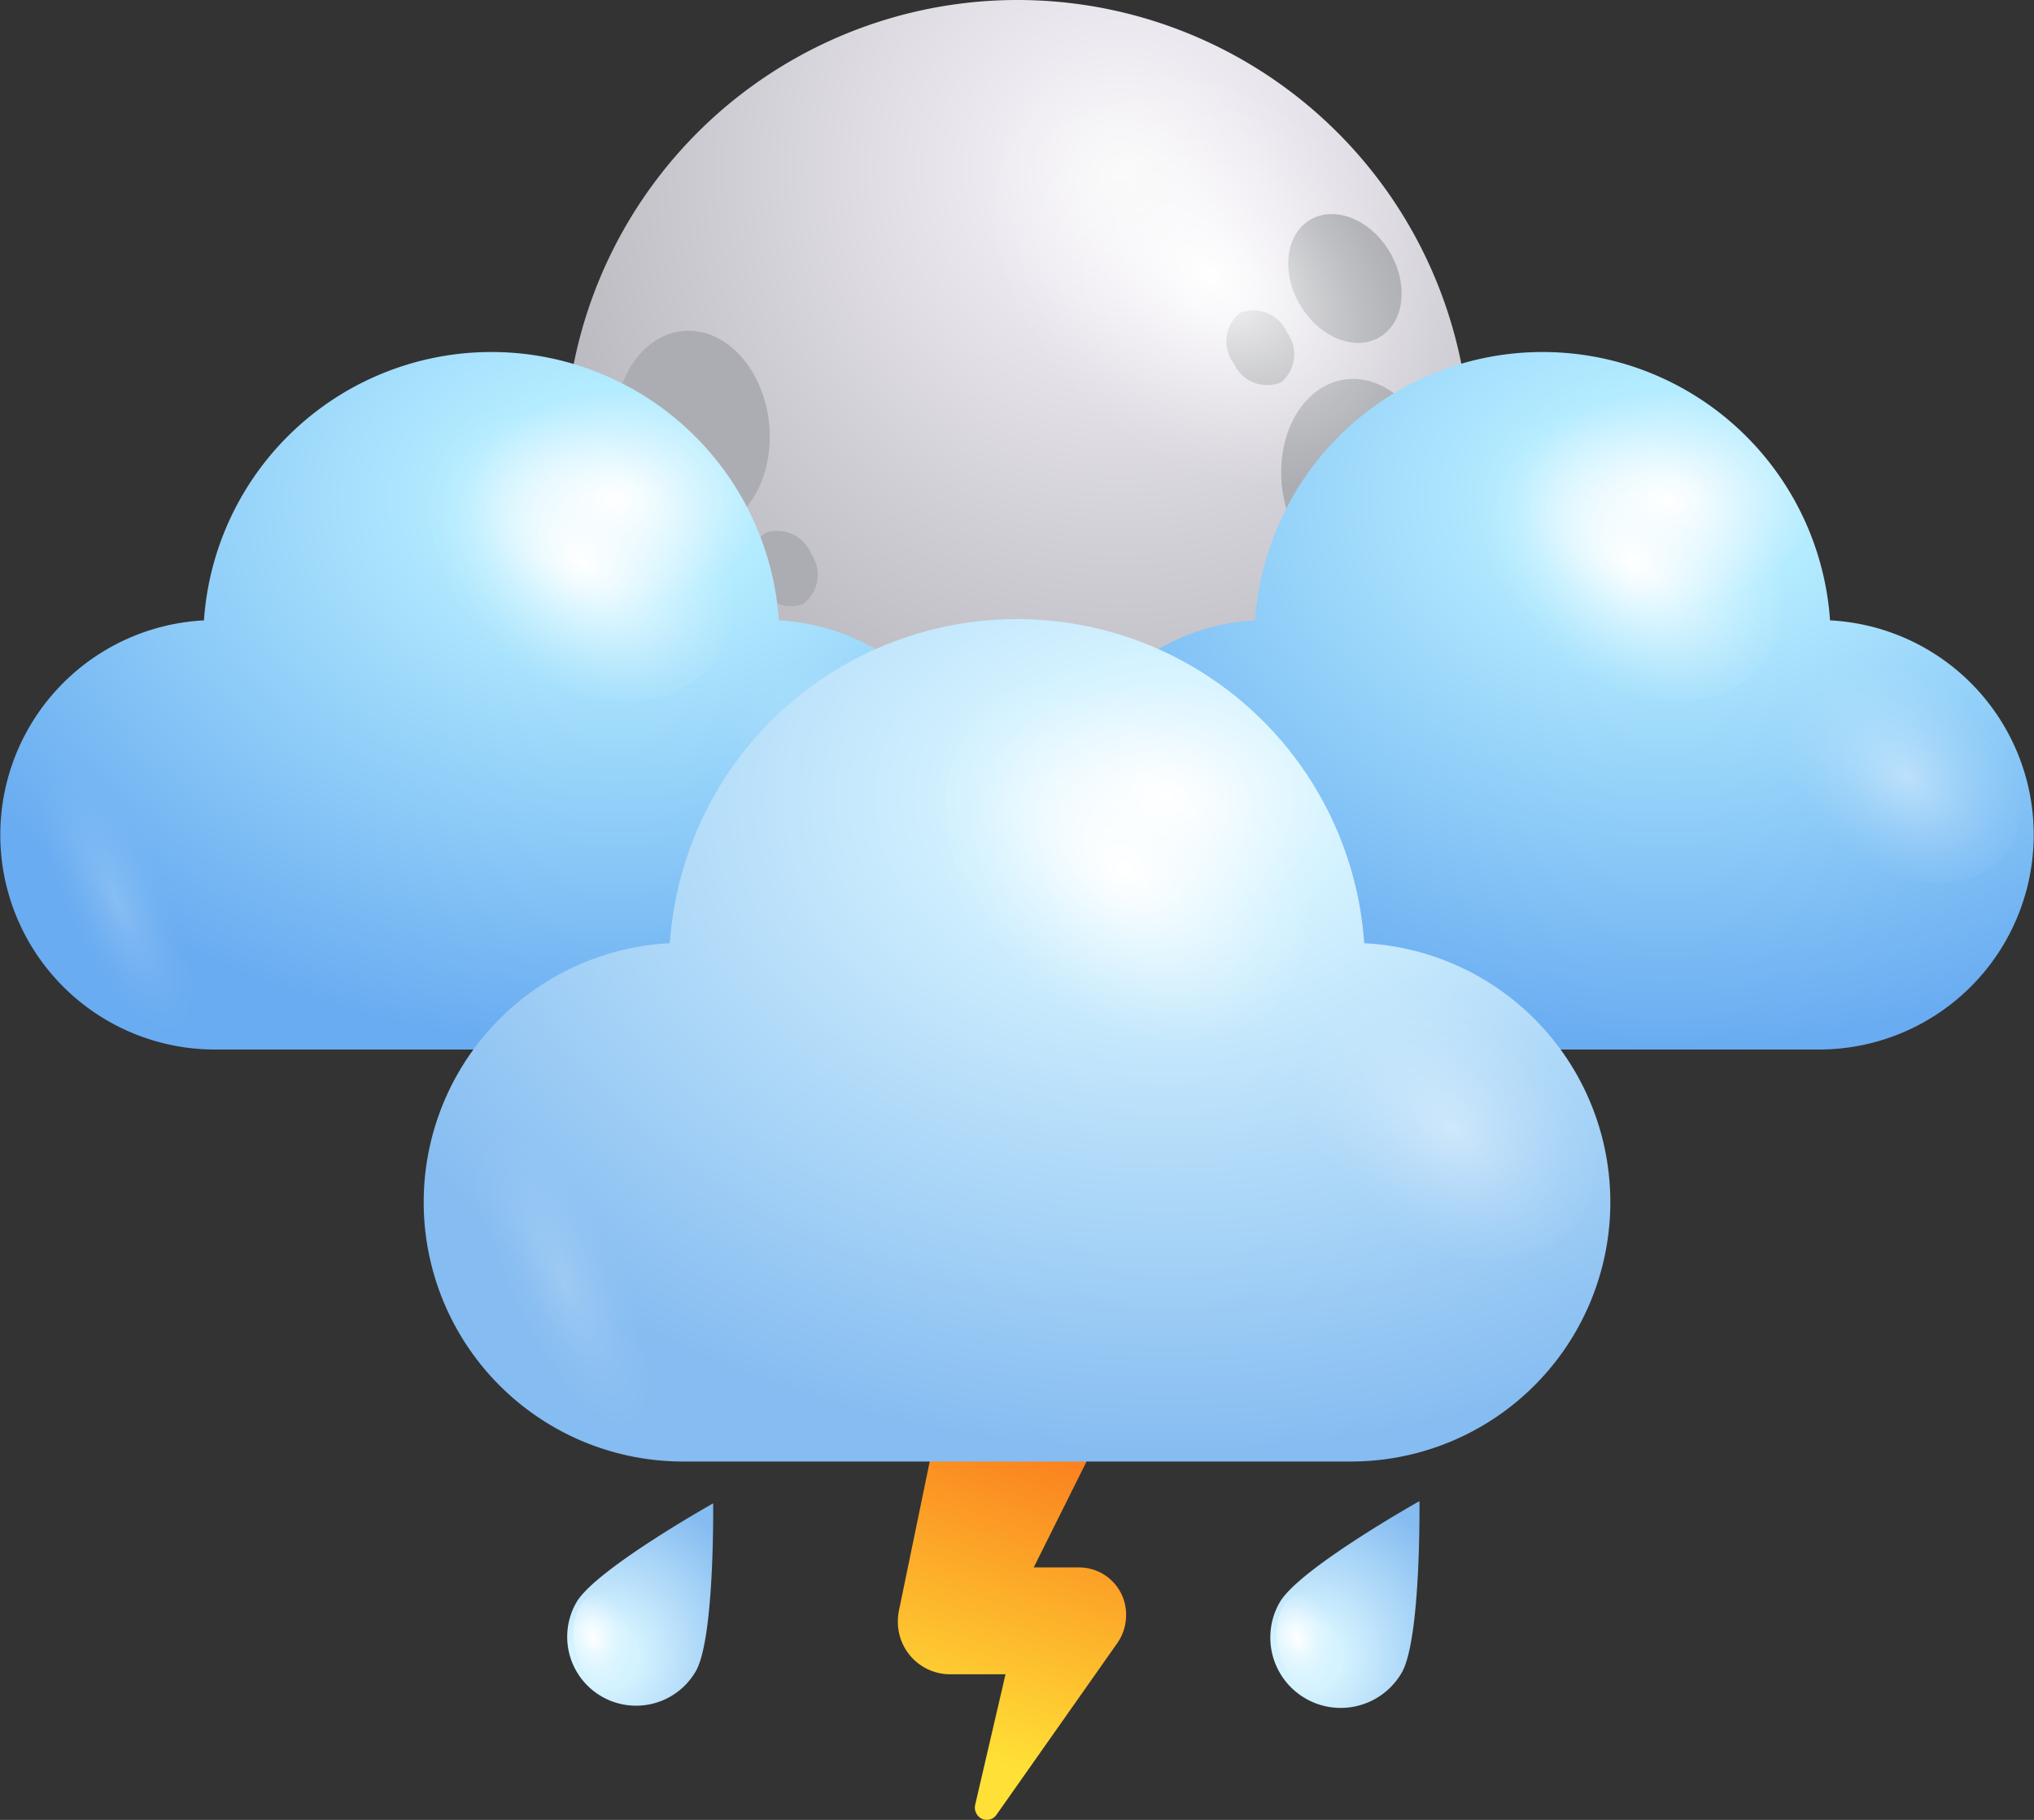 <svg xmlns="http://www.w3.org/2000/svg" xmlns:xlink="http://www.w3.org/1999/xlink" width="121.355" height="108.581" viewBox="0 0 121.355 108.581">
  <rect x="0" y="0" width="121.355" height="108.581" fill="#333333" stroke="none"/>
  <defs>
    <style>
      .cls-1 {
        isolation: isolate;
      }

      .cls-2 {
        fill: url(#linear-gradient);
      }

      .cls-3 {
        fill: url(#radial-gradient);
      }

      .cls-4 {
        fill: #acadb2;
      }

      .cls-10, .cls-12, .cls-13, .cls-14, .cls-16, .cls-17, .cls-18, .cls-20, .cls-21, .cls-22, .cls-5, .cls-6, .cls-8 {
        mix-blend-mode: overlay;
      }

      .cls-5 {
        fill: url(#radial-gradient-2);
      }

      .cls-13, .cls-17, .cls-21, .cls-6 {
        opacity: 0.4;
      }

      .cls-6 {
        fill: url(#Degradado_sin_nombre_34);
      }

      .cls-7 {
        fill: url(#radial-gradient-3);
      }

      .cls-8 {
        fill: url(#radial-gradient-4);
      }

      .cls-9 {
        fill: url(#radial-gradient-5);
      }

      .cls-10 {
        fill: url(#radial-gradient-6);
      }

      .cls-11 {
        fill: url(#radial-gradient-7);
      }

      .cls-12 {
        fill: url(#radial-gradient-8);
      }

      .cls-13 {
        fill: url(#radial-gradient-9);
      }

      .cls-14, .cls-18, .cls-22 {
        opacity: 0.2;
      }

      .cls-14 {
        fill: url(#Degradado_sin_nombre_34-2);
      }

      .cls-15 {
        fill: url(#radial-gradient-10);
      }

      .cls-16 {
        fill: url(#radial-gradient-11);
      }

      .cls-17 {
        fill: url(#radial-gradient-12);
      }

      .cls-18 {
        fill: url(#Degradado_sin_nombre_34-3);
      }

      .cls-19 {
        fill: url(#radial-gradient-13);
      }

      .cls-20 {
        fill: url(#radial-gradient-14);
      }

      .cls-21 {
        fill: url(#radial-gradient-15);
      }

      .cls-22 {
        fill: url(#Degradado_sin_nombre_34-4);
      }
    </style>
    <linearGradient id="linear-gradient" x1="55.871" y1="108.053" x2="63.351" y2="84.502" gradientUnits="userSpaceOnUse">
      <stop offset="0.156" stop-color="#ffe036"/>
      <stop offset="1" stop-color="#fa761c"/>
    </linearGradient>
    <radialGradient id="radial-gradient" cx="-112.524" cy="10.072" r="51.258" gradientTransform="matrix(-1, 0, 0, 1, -45.638, 0)" gradientUnits="userSpaceOnUse">
      <stop offset="0" stop-color="#f8f8f8"/>
      <stop offset="0.156" stop-color="#ede9f1"/>
      <stop offset="1" stop-color="#9b9da2"/>
    </radialGradient>
    <radialGradient id="radial-gradient-2" cx="1054.714" cy="-1759.783" r="7.694" gradientTransform="matrix(-0.839, 1.154, -1.619, -1.313, -1891.987, -3511.263)" gradientUnits="userSpaceOnUse">
      <stop offset="0" stop-color="#fff"/>
      <stop offset="0.103" stop-color="#fff" stop-opacity="0.848"/>
      <stop offset="0.29" stop-color="#fff" stop-opacity="0.594"/>
      <stop offset="0.469" stop-color="#fff" stop-opacity="0.382"/>
      <stop offset="0.635" stop-color="#fff" stop-opacity="0.217"/>
      <stop offset="0.783" stop-color="#fff" stop-opacity="0.098"/>
      <stop offset="0.91" stop-color="#fff" stop-opacity="0.026"/>
      <stop offset="1" stop-color="#fff" stop-opacity="0"/>
    </radialGradient>
    <radialGradient id="Degradado_sin_nombre_34" data-name="Degradado sin nombre 34" cx="-2947.016" cy="3113.12" r="7.425" gradientTransform="matrix(-1.172, -1.101, 0.222, -0.728, -4098.586, -935.352)" xlink:href="#radial-gradient-2"/>
    <radialGradient id="radial-gradient-3" cx="-272.203" cy="26.829" r="9.891" gradientTransform="translate(285.152 211.644) rotate(30.001)" gradientUnits="userSpaceOnUse">
      <stop offset="0" stop-color="#d0f2ff"/>
      <stop offset="0.198" stop-color="#d5f3ff"/>
      <stop offset="1" stop-color="#85bcf1"/>
    </radialGradient>
    <radialGradient id="radial-gradient-4" cx="1212.468" cy="-1629.309" r="1.549" gradientTransform="matrix(-1.304, 0.579, -0.745, -1.946, 402.618, -3775.007)" xlink:href="#radial-gradient-2"/>
    <radialGradient id="radial-gradient-5" cx="-235.798" cy="5.887" r="10.108" xlink:href="#radial-gradient-3"/>
    <radialGradient id="radial-gradient-6" cx="1184.943" cy="-1637.531" r="1.583" gradientTransform="matrix(-1.304, 0.579, -0.745, -1.946, 402.618, -3775.007)" xlink:href="#radial-gradient-2"/>
    <radialGradient id="radial-gradient-7" cx="36.714" cy="29.775" r="44.727" gradientTransform="translate(73.427 51.526) rotate(180) scale(1 0.73)" gradientUnits="userSpaceOnUse">
      <stop offset="0" stop-color="#fff"/>
      <stop offset="0.198" stop-color="#b4ecff"/>
      <stop offset="1" stop-color="#69acf1"/>
    </radialGradient>
    <radialGradient id="radial-gradient-8" cx="1080.551" cy="-1750.053" r="5.396" xlink:href="#radial-gradient-2"/>
    <radialGradient id="radial-gradient-9" cx="1080.39" cy="-1760.021" r="4.241" xlink:href="#radial-gradient-2"/>
    <radialGradient id="Degradado_sin_nombre_34-2" data-name="Degradado sin nombre 34" cx="6.961" cy="53.807" r="3.101" gradientTransform="matrix(0.901, -0.434, 1.263, 2.623, -67.257, -84.305)" xlink:href="#radial-gradient-2"/>
    <radialGradient id="radial-gradient-10" cx="99.43" cy="29.775" r="44.727" gradientTransform="translate(198.86 51.526) rotate(180) scale(1 0.73)" xlink:href="#radial-gradient-7"/>
    <radialGradient id="radial-gradient-11" cx="1052.822" cy="-1774.423" r="5.396" xlink:href="#radial-gradient-2"/>
    <radialGradient id="radial-gradient-12" cx="1052.66" cy="-1784.392" r="4.241" xlink:href="#radial-gradient-2"/>
    <radialGradient id="Degradado_sin_nombre_34-3" data-name="Degradado sin nombre 34" cx="69.678" cy="53.807" r="3.101" gradientTransform="matrix(0.901, -0.434, 1.263, 2.623, -61.049, -57.1)" xlink:href="#radial-gradient-2"/>
    <radialGradient id="radial-gradient-13" cx="69.608" cy="47.533" r="54.018" gradientTransform="translate(139.216 82.255) rotate(180) scale(1 0.73)" gradientUnits="userSpaceOnUse">
      <stop offset="0" stop-color="#fff"/>
      <stop offset="0.198" stop-color="#d5f3ff"/>
      <stop offset="1" stop-color="#85bcf1"/>
    </radialGradient>
    <radialGradient id="radial-gradient-14" cx="1076.248" cy="-1767.777" r="6.517" xlink:href="#radial-gradient-2"/>
    <radialGradient id="radial-gradient-15" cx="1076.052" cy="-1779.816" r="5.122" xlink:href="#radial-gradient-2"/>
    <radialGradient id="Degradado_sin_nombre_34-4" data-name="Degradado sin nombre 34" cx="33.675" cy="76.558" r="3.745" gradientTransform="matrix(0.901, -0.434, 1.263, 2.623, -93.341, -109.639)" xlink:href="#radial-gradient-2"/>
  </defs>
  <g class="cls-1">
    <g id="Слой_2" data-name="Слой 2">
      <g id="OBJECTS">
        <path class="cls-2" d="M64.423,93.519H61.675l4.531-9.082a5.546,5.546,0,0,0,.449-1.3,5.219,5.219,0,0,0-3.895-6.19,5.063,5.063,0,0,0-6.003,4.017L53.729,95.636l-.095.451a3.254,3.254,0,0,0-.063.642,3.118,3.118,0,0,0,3.069,3.164h3.353l-1.809,7.782a.746.746,0,0,0,.273.765.7.7,0,0,0,.996-.162L66.659,98.039a2.906,2.906,0,0,0,.527-1.673A2.806,2.806,0,0,0,64.423,93.519Z"/>
        <g>
          <path class="cls-3" d="M33.708,27.002A27.002,27.002,0,1,0,60.71,0,27.001,27.001,0,0,0,33.708,27.002Z"/>
          <g>
            <path class="cls-4" d="M41.843,31.779c2.537-.229,4.35-3.107,4.051-6.43-.297-3.322-2.596-5.83-5.135-5.601-2.535.229-4.35,3.107-4.051,6.428C37.007,29.498,39.306,32.006,41.843,31.779Z"/>
            <path class="cls-4" d="M39.644,34.193c-1.522.799-1.904,3.061-.859,5.049,1.045,1.99,3.123,2.955,4.644,2.158,1.518-.797,1.902-3.059.857-5.047C43.244,34.363,41.164,33.397,39.644,34.193Z"/>
            <path class="cls-4" d="M45.665,31.795a2.179,2.179,0,0,0-.508,2.982,2.18,2.18,0,0,0,2.744,1.275,2.182,2.182,0,0,0,.508-2.982A2.18,2.18,0,0,0,45.665,31.795Z"/>
            <path class="cls-4" d="M85.65,27.979c-.467-3.303-2.889-5.691-5.412-5.336-2.522.355-4.188,3.322-3.721,6.625.465,3.303,2.889,5.691,5.41,5.334C84.449,34.246,86.117,31.279,85.65,27.979Z"/>
            <path class="cls-4" d="M82.314,20.119c1.476-.875,1.746-3.152.602-5.086-1.143-1.934-3.268-2.793-4.746-1.92-1.476.871-1.746,3.15-.602,5.084C78.71,20.133,80.835,20.992,82.314,20.119Z"/>
            <path class="cls-4" d="M76.775,19.814a2.179,2.179,0,0,0-2.805-1.135,2.18,2.18,0,0,0-.355,3.004,2.178,2.178,0,0,0,2.805,1.135A2.176,2.176,0,0,0,76.775,19.814Z"/>
          </g>
          <g>
            <path class="cls-5" d="M64.826,24.225c-6.875-5.582-9.565-14.074-5.998-18.975C62.394.348,70.861.896,77.742,6.473c6.875,5.578,9.557,14.076,5.994,18.973C80.165,30.354,71.701,29.801,64.826,24.225Z"/>
            <path class="cls-6" d="M36.845,32.969c.912-2.986,5.541-1.748,10.348,2.766,4.805,4.514,7.961,10.592,7.053,13.58-.908,2.984-5.539,1.75-10.348-2.764C39.095,42.037,35.939,35.953,36.845,32.969Z"/>
          </g>
        </g>
        <g>
          <path class="cls-7" d="M41.513,99.713a4.111,4.111,0,0,1-7.121-4.111c1.135-1.967,8.157-5.906,8.157-5.906S42.649,97.746,41.513,99.713Z"/>
          <path class="cls-8" d="M34.512,99.029c-.637-1.664-.251-3.416.865-3.912,1.115-.496,2.537.451,3.174,2.117.638,1.666.25,3.418-.865,3.912C36.571,101.642,35.15,100.695,34.512,99.029Z"/>
        </g>
        <g>
          <path class="cls-9" d="M83.631,99.8a4.201,4.201,0,0,1-7.277-4.201c1.16-2.01,8.335-6.036,8.335-6.036S84.792,97.79,83.631,99.8Z"/>
          <path class="cls-10" d="M76.478,99.102c-.651-1.701-.257-3.491.884-3.998,1.14-.507,2.592.461,3.244,2.164s.255,3.493-.884,3.998C78.581,101.772,77.129,100.804,76.478,99.102Z"/>
        </g>
        <g>
          <g>
            <g>
              <path class="cls-11" d="M46.47,37.014a17.191,17.191,0,0,0-34.301,0,12.811,12.811,0,0,0,.642,25.605H45.828a12.811,12.811,0,0,0,.642-25.605Z"/>
              <path class="cls-12" d="M29.321,38.606c-4.823-3.912-6.707-9.869-4.207-13.307,2.503-3.438,8.44-3.051,13.264.858,4.822,3.912,6.704,9.873,4.205,13.309C40.081,42.905,34.143,42.518,29.321,38.606Z"/>
              <path class="cls-13" d="M46.562,50.172c-3.79-3.076-5.271-7.758-3.307-10.459,1.966-2.703,6.633-2.398,10.425.674,3.79,3.074,5.268,7.758,3.305,10.459C55.017,53.549,50.351,53.245,46.562,50.172Z"/>
              <path class="cls-14" d="M9.16,50.6c-2.797-4.361-6.046-6.463-7.262-4.693-1.212,1.768.07,6.742,2.865,11.105,2.799,4.363,6.049,6.465,7.262,4.695C13.238,59.934,11.957,54.965,9.16,50.6Z"/>
            </g>
            <g>
              <path class="cls-15" d="M109.186,37.014a17.191,17.191,0,0,0-34.301,0,12.811,12.811,0,0,0,.642,25.605h33.018a12.811,12.811,0,0,0,.642-25.605Z"/>
              <path class="cls-16" d="M92.038,38.606c-4.823-3.912-6.707-9.869-4.207-13.307,2.502-3.438,8.44-3.051,13.264.858,4.822,3.912,6.704,9.873,4.205,13.309C102.798,42.905,96.859,42.518,92.038,38.606Z"/>
              <path class="cls-17" d="M109.278,50.172c-3.79-3.076-5.271-7.758-3.307-10.459,1.966-2.703,6.633-2.398,10.425.674,3.79,3.074,5.269,7.758,3.305,10.459C117.733,53.549,113.067,53.245,109.278,50.172Z"/>
              <path class="cls-18" d="M71.876,50.6c-2.797-4.361-6.046-6.463-7.262-4.693-1.213,1.768.07,6.742,2.864,11.105,2.799,4.363,6.049,6.465,7.263,4.695C75.954,59.934,74.673,54.965,71.876,50.6Z"/>
            </g>
          </g>
          <g>
            <path class="cls-19" d="M81.393,56.276a20.763,20.763,0,0,0-41.428,0,15.472,15.472,0,0,0,.775,30.924h39.876a15.472,15.472,0,0,0,.776-30.924Z"/>
            <path class="cls-20" d="M60.68,58.2c-5.825-4.726-8.1-11.922-5.08-16.072,3.023-4.152,10.193-3.686,16.02,1.037,5.824,4.725,8.096,11.922,5.078,16.07C73.675,63.389,66.504,62.922,60.68,58.2Z"/>
            <path class="cls-21" d="M81.503,72.166c-4.579-3.715-6.367-9.369-3.993-12.631,2.374-3.264,8.01-2.897,12.59.814,4.577,3.713,6.361,9.369,3.991,12.629C91.714,76.245,86.078,75.877,81.503,72.166Z"/>
            <path class="cls-22" d="M36.33,72.684c-3.377-5.268-7.301-7.805-8.771-5.668-1.464,2.135.085,8.141,3.459,13.412,3.38,5.269,7.306,7.809,8.771,5.67C41.256,83.956,39.708,77.957,36.33,72.684Z"/>
          </g>
        </g>
      </g>
    </g>
  </g>
</svg>
